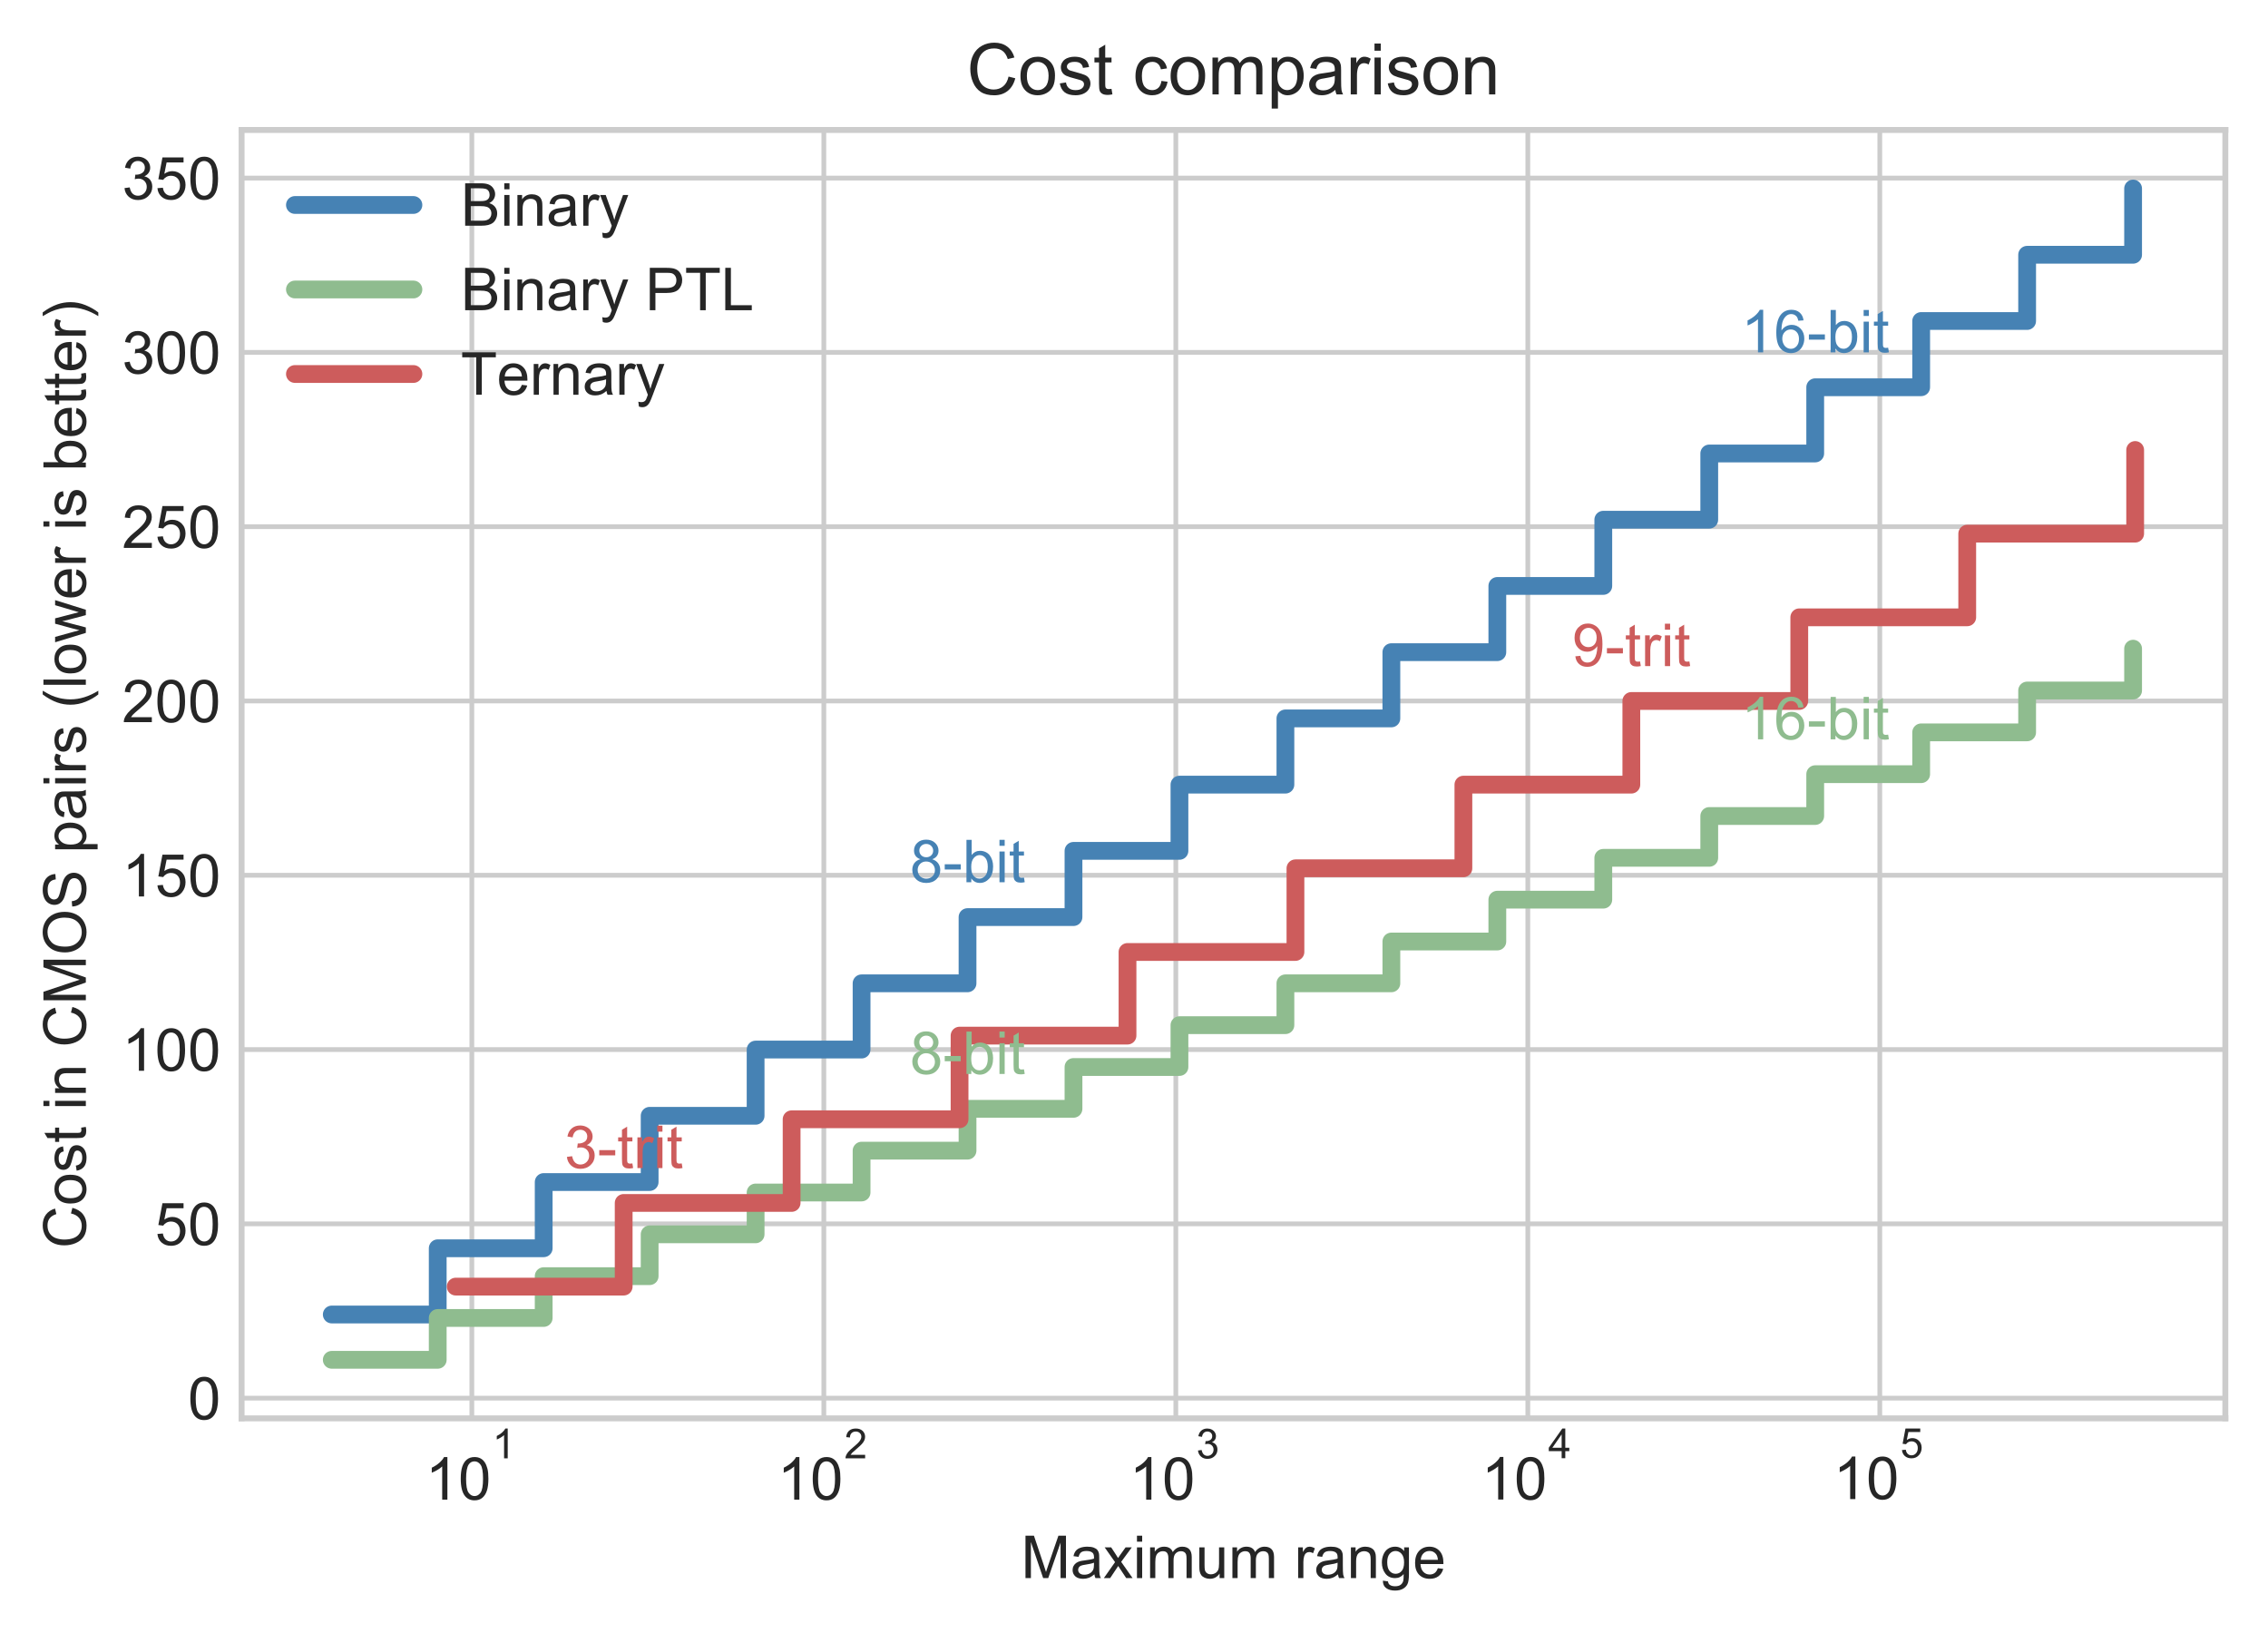 <svg width="510.365" height="367.517" viewBox="0 0 382.773 275.638" xmlns="http://www.w3.org/2000/svg" xmlns:xlink="http://www.w3.org/1999/xlink" stroke-linejoin="round" overflow="hidden"><rect x="0" y="0" width="382.773" height="275.638" fill="#333333" stroke="none"/><defs></defs><defs><clipPath id="p96edb317c4"><rect x="40.773" y="21.936" width="334.8" height="217.44"/></clipPath></defs><g id="figure_1"><g id="patch_1"><path d="M0 275.638 382.773 275.638 382.773 0 0 0Z" fill="#FFFFFF"/></g><g id="axes_1"><g id="patch_2"><path d="M40.773 239.376 375.573 239.376 375.573 21.936 40.773 21.936Z" fill="#FFFFFF"/></g><g id="matplotlib.axis_1"><g id="xtick_1"><g id="line2d_1"><path d="M79.632 239.376 79.632 21.936" stroke="#CCCCCC" stroke-width="0.8" stroke-linecap="round" fill="none" clip-path="url(#p96edb317c4)"/></g><g id="line2d_2"></g><g id="text_1"><defs><path d="M37.25 0 28.469 0 28.469 56C26.354 53.99 23.578 51.974 20.141 49.953 16.703 47.932 13.62 46.417 10.891 45.406L10.891 53.906C15.807 56.219 20.104 59.016 23.781 62.297 27.458 65.588 30.062 68.781 31.594 71.875L37.25 71.875Z" id="ArialMT-49"/><path d="M4.156 35.297C4.156 43.766 5.026 50.578 6.766 55.734 8.505 60.901 11.088 64.88 14.516 67.672 17.953 70.474 22.276 71.875 27.484 71.875 31.328 71.875 34.698 71.099 37.594 69.547 40.49 68.005 42.88 65.776 44.766 62.859 46.661 59.953 48.146 56.406 49.219 52.219 50.292 48.042 50.828 42.401 50.828 35.297 50.828 26.901 49.964 20.125 48.234 14.969 46.516 9.812 43.938 5.823 40.5 3 37.073 0.188 32.734-1.219 27.484-1.219 20.588-1.219 15.172 1.255 11.234 6.203 6.516 12.162 4.156 21.859 4.156 35.297ZM13.188 35.297C13.188 23.547 14.562 15.724 17.312 11.828 20.062 7.943 23.453 6 27.484 6 31.526 6 34.922 7.953 37.672 11.859 40.422 15.766 41.797 23.578 41.797 35.297 41.797 47.089 40.422 54.917 37.672 58.781 34.922 62.656 31.495 64.594 27.391 64.594 23.359 64.594 20.135 62.885 17.719 59.469 14.698 55.115 13.188 47.057 13.188 35.297Z" id="ArialMT-48"/></defs><g fill="#262626" transform="matrix(0.1 0 0 -0.1 71.782 253.188)"><use width="100%" height="100%" xlink:href="#ArialMT-49" transform="matrix(1 0 0 1 0 0.994)"></use><use width="100%" height="100%" xlink:href="#ArialMT-48" transform="translate(55.615 0.994)"></use><use width="100%" height="100%" xlink:href="#ArialMT-49" transform="matrix(0.7 0 0 0.7 112.973 70.688)"></use></g></g></g><g id="xtick_2"><g id="line2d_3"><path d="M139.039 239.376 139.039 21.936" stroke="#CCCCCC" stroke-width="0.8" stroke-linecap="round" fill="none" clip-path="url(#p96edb317c4)"/></g><g id="line2d_4"></g><g id="text_2"><defs><path d="M50.344 8.453 50.344 0 3.031 0C2.969 2.115 3.307 4.151 4.047 6.109 5.255 9.328 7.182 12.5 9.828 15.625 12.484 18.75 16.323 22.365 21.344 26.469 29.125 32.844 34.38 37.896 37.109 41.625 39.849 45.354 41.219 48.88 41.219 52.203 41.219 55.682 39.969 58.615 37.469 61 34.979 63.396 31.734 64.594 27.734 64.594 23.505 64.594 20.12 63.323 17.578 60.781 15.037 58.25 13.75 54.74 13.719 50.25L4.688 51.172C5.302 57.911 7.625 63.047 11.656 66.578 15.698 70.109 21.125 71.875 27.938 71.875 34.802 71.875 40.234 69.969 44.234 66.156 48.245 62.354 50.25 57.635 50.25 52 50.25 49.135 49.661 46.318 48.484 43.547 47.318 40.786 45.375 37.875 42.656 34.812 39.938 31.75 35.422 27.552 29.109 22.219 23.828 17.792 20.438 14.787 18.938 13.203 17.448 11.63 16.213 10.047 15.234 8.453Z" id="ArialMT-50"/></defs><g fill="#262626" transform="matrix(0.1 0 0 -0.1 131.189 253.188)"><use width="100%" height="100%" xlink:href="#ArialMT-49" transform="matrix(1 0 0 1 0 0.994)"></use><use width="100%" height="100%" xlink:href="#ArialMT-48" transform="translate(55.615 0.994)"></use><use width="100%" height="100%" xlink:href="#ArialMT-50" transform="matrix(0.7 0 0 0.7 112.973 70.688)"></use></g></g></g><g id="xtick_3"><g id="line2d_5"><path d="M198.445 239.376 198.445 21.936" stroke="#CCCCCC" stroke-width="0.8" stroke-linecap="round" fill="none" clip-path="url(#p96edb317c4)"/></g><g id="line2d_6"></g><g id="text_3"><defs><path d="M4.203 18.891 12.984 20.062C13.995 15.083 15.713 11.495 18.141 9.297 20.568 7.099 23.521 6 27 6 31.135 6 34.625 7.432 37.469 10.297 40.323 13.162 41.75 16.713 41.75 20.953 41.75 24.984 40.432 28.307 37.797 30.922 35.161 33.547 31.807 34.859 27.734 34.859 26.078 34.859 24.01 34.536 21.531 33.891L22.516 41.609C23.099 41.536 23.568 41.5 23.922 41.5 27.672 41.5 31.042 42.474 34.031 44.422 37.031 46.38 38.531 49.396 38.531 53.469 38.531 56.688 37.438 59.354 35.25 61.469 33.073 63.594 30.26 64.656 26.812 64.656 23.396 64.656 20.547 63.578 18.266 61.422 15.984 59.276 14.521 56.057 13.875 51.766L5.078 53.328C6.151 59.214 8.589 63.776 12.391 67.016 16.203 70.255 20.943 71.875 26.609 71.875 30.516 71.875 34.109 71.037 37.391 69.359 40.682 67.682 43.198 65.396 44.938 62.5 46.688 59.604 47.562 56.526 47.562 53.266 47.562 50.182 46.729 47.37 45.062 44.828 43.406 42.286 40.953 40.266 37.703 38.766 41.932 37.797 45.219 35.771 47.562 32.688 49.906 29.615 51.078 25.766 51.078 21.141 51.078 14.891 48.797 9.594 44.234 5.25 39.682 0.906 33.922-1.266 26.953-1.266 20.672-1.266 15.453 0.604 11.297 4.344 7.151 8.094 4.786 12.943 4.203 18.891Z" id="ArialMT-51"/></defs><g fill="#262626" transform="matrix(0.1 0 0 -0.1 190.595 253.188)"><use width="100%" height="100%" xlink:href="#ArialMT-49" transform="matrix(1 0 0 1 0 0.994)"></use><use width="100%" height="100%" xlink:href="#ArialMT-48" transform="translate(55.615 0.994)"></use><use width="100%" height="100%" xlink:href="#ArialMT-51" transform="matrix(0.7 0 0 0.7 112.973 70.688)"></use></g></g></g><g id="xtick_4"><g id="line2d_7"><path d="M257.852 239.376 257.852 21.936" stroke="#CCCCCC" stroke-width="0.8" stroke-linecap="round" fill="none" clip-path="url(#p96edb317c4)"/></g><g id="line2d_8"></g><g id="text_4"><defs><path d="M32.328 0 32.328 17.141 1.266 17.141 1.266 25.203 33.938 71.578 41.109 71.578 41.109 25.203 50.781 25.203 50.781 17.141 41.109 17.141 41.109 0ZM32.328 25.203 32.328 57.469 9.906 25.203Z" id="ArialMT-52"/></defs><g fill="#262626" transform="matrix(0.1 0 0 -0.1 250.002 253.088)"><use width="100%" height="100%" xlink:href="#ArialMT-49" transform="matrix(1 0 0 1 0 0.202)"></use><use width="100%" height="100%" xlink:href="#ArialMT-48" transform="translate(55.615 0.202)"></use><use width="100%" height="100%" xlink:href="#ArialMT-52" transform="matrix(0.7 0 0 0.7 112.973 69.895)"></use></g></g></g><g id="xtick_5"><g id="line2d_9"><path d="M317.258 239.376 317.258 21.936" stroke="#CCCCCC" stroke-width="0.8" stroke-linecap="round" fill="none" clip-path="url(#p96edb317c4)"/></g><g id="line2d_10"></g><g id="text_5"><defs><path d="M4.156 18.75 13.375 19.531C14.062 15.042 15.651 11.662 18.141 9.391 20.63 7.13 23.635 6 27.156 6 31.385 6 34.964 7.594 37.891 10.781 40.818 13.979 42.281 18.213 42.281 23.484 42.281 28.495 40.875 32.448 38.062 35.344 35.25 38.25 31.562 39.703 27 39.703 24.167 39.703 21.609 39.057 19.328 37.766 17.057 36.484 15.271 34.818 13.969 32.766L5.719 33.844 12.641 70.609 48.25 70.609 48.25 62.203 19.672 62.203 15.828 42.969C20.12 45.969 24.625 47.469 29.344 47.469 35.594 47.469 40.865 45.302 45.156 40.969 49.458 36.635 51.609 31.068 51.609 24.266 51.609 17.787 49.724 12.188 45.953 7.469 41.359 1.677 35.094-1.219 27.156-1.219 20.646-1.219 15.328 0.604 11.203 4.25 7.089 7.896 4.74 12.729 4.156 18.75Z" id="ArialMT-53"/></defs><g fill="#262626" transform="matrix(0.1 0 0 -0.1 309.408 253.088)"><use width="100%" height="100%" xlink:href="#ArialMT-49" transform="matrix(1 0 0 1 0 0.88)"></use><use width="100%" height="100%" xlink:href="#ArialMT-48" transform="translate(55.615 0.88)"></use><use width="100%" height="100%" xlink:href="#ArialMT-53" transform="matrix(0.7 0 0 0.7 112.973 70.573)"></use></g></g></g><g id="xtick_6"><g id="line2d_11"></g></g><g id="xtick_7"><g id="line2d_12"></g></g><g id="xtick_8"><g id="line2d_13"></g></g><g id="xtick_9"><g id="line2d_14"></g></g><g id="xtick_10"><g id="line2d_15"></g></g><g id="xtick_11"><g id="line2d_16"></g></g><g id="xtick_12"><g id="line2d_17"></g></g><g id="xtick_13"><g id="line2d_18"></g></g><g id="xtick_14"><g id="line2d_19"></g></g><g id="xtick_15"><g id="line2d_20"></g></g><g id="xtick_16"><g id="line2d_21"></g></g><g id="xtick_17"><g id="line2d_22"></g></g><g id="xtick_18"><g id="line2d_23"></g></g><g id="xtick_19"><g id="line2d_24"></g></g><g id="xtick_20"><g id="line2d_25"></g></g><g id="xtick_21"><g id="line2d_26"></g></g><g id="xtick_22"><g id="line2d_27"></g></g><g id="xtick_23"><g id="line2d_28"></g></g><g id="xtick_24"><g id="line2d_29"></g></g><g id="xtick_25"><g id="line2d_30"></g></g><g id="xtick_26"><g id="line2d_31"></g></g><g id="xtick_27"><g id="line2d_32"></g></g><g id="xtick_28"><g id="line2d_33"></g></g><g id="xtick_29"><g id="line2d_34"></g></g><g id="xtick_30"><g id="line2d_35"></g></g><g id="xtick_31"><g id="line2d_36"></g></g><g id="xtick_32"><g id="line2d_37"></g></g><g id="xtick_33"><g id="line2d_38"></g></g><g id="xtick_34"><g id="line2d_39"></g></g><g id="xtick_35"><g id="line2d_40"></g></g><g id="xtick_36"><g id="line2d_41"></g></g><g id="xtick_37"><g id="line2d_42"></g></g><g id="xtick_38"><g id="line2d_43"></g></g><g id="xtick_39"><g id="line2d_44"></g></g><g id="xtick_40"><g id="line2d_45"></g></g><g id="xtick_41"><g id="line2d_46"></g></g><g id="xtick_42"><g id="line2d_47"></g></g><g id="xtick_43"><g id="line2d_48"></g></g><g id="xtick_44"><g id="line2d_49"></g></g><g id="xtick_45"><g id="line2d_50"></g></g><g id="xtick_46"><g id="line2d_51"></g></g><g id="xtick_47"><g id="line2d_52"></g></g><g id="xtick_48"><g id="line2d_53"></g></g><g id="xtick_49"><g id="line2d_54"></g></g><g id="xtick_50"><g id="line2d_55"></g></g><g id="xtick_51"><g id="line2d_56"></g></g><g id="xtick_52"><g id="line2d_57"></g></g><g id="text_6"><defs><path d="M7.422 0 7.422 71.578 21.688 71.578 38.625 20.906C40.188 16.177 41.328 12.641 42.047 10.297 42.859 12.901 44.125 16.729 45.844 21.781L62.984 71.578 75.734 71.578 75.734 0 66.609 0 66.609 59.906 45.797 0 37.25 0 16.547 60.938 16.547 0Z" id="ArialMT-77"/><path d="M40.438 6.391C37.177 3.63 34.042 1.677 31.031 0.531 28.021-0.604 24.792-1.172 21.344-1.172 15.646-1.172 11.266 0.219 8.203 3 5.141 5.781 3.609 9.339 3.609 13.672 3.609 16.213 4.188 18.531 5.344 20.625 6.5 22.729 8.016 24.417 9.891 25.688 11.766 26.958 13.875 27.917 16.219 28.562 17.938 29.021 20.542 29.463 24.031 29.891 31.125 30.734 36.349 31.74 39.703 32.906 39.734 34.115 39.75 34.88 39.75 35.203 39.75 38.786 38.917 41.312 37.25 42.781 35.01 44.76 31.677 45.75 27.25 45.75 23.115 45.75 20.062 45.026 18.094 43.578 16.125 42.13 14.667 39.568 13.719 35.891L5.125 37.062C5.906 40.74 7.193 43.708 8.984 45.969 10.776 48.229 13.365 49.969 16.75 51.188 20.135 52.417 24.057 53.031 28.516 53.031 32.943 53.031 36.536 52.51 39.297 51.469 42.068 50.427 44.104 49.115 45.406 47.531 46.708 45.958 47.62 43.964 48.141 41.547 48.432 40.057 48.578 37.359 48.578 33.453L48.578 21.734C48.578 13.557 48.766 8.385 49.141 6.219 49.516 4.062 50.26 1.99 51.375 0L42.188 0C41.281 1.823 40.698 3.953 40.438 6.391ZM39.703 26.031C36.505 24.729 31.719 23.62 25.344 22.703 21.729 22.182 19.172 21.594 17.672 20.938 16.182 20.292 15.026 19.344 14.203 18.094 13.391 16.844 12.984 15.453 12.984 13.922 12.984 11.578 13.87 9.625 15.641 8.062 17.422 6.5 20.021 5.719 23.438 5.719 26.823 5.719 29.833 6.458 32.469 7.938 35.104 9.417 37.042 11.443 38.281 14.016 39.229 16.005 39.703 18.932 39.703 22.797Z" id="ArialMT-97"/><path d="M0.734 0 19.672 26.953 2.156 51.859 13.141 51.859 21.094 39.703C22.594 37.391 23.797 35.453 24.703 33.891 26.141 36.036 27.458 37.938 28.656 39.594L37.406 51.859 47.906 51.859 29.984 27.438 49.266 0 38.484 0 27.828 16.109 25 20.453 11.375 0Z" id="ArialMT-120"/><path d="M6.641 61.469 6.641 71.578 15.438 71.578 15.438 61.469ZM6.641 0 6.641 51.859 15.438 51.859 15.438 0Z" id="ArialMT-105"/><path d="M6.594 0 6.594 51.859 14.453 51.859 14.453 44.578C16.078 47.12 18.24 49.161 20.938 50.703 23.646 52.255 26.724 53.031 30.172 53.031 34.016 53.031 37.167 52.234 39.625 50.641 42.083 49.047 43.818 46.818 44.828 43.953 48.932 50.005 54.271 53.031 60.844 53.031 65.99 53.031 69.943 51.604 72.703 48.75 75.474 45.906 76.859 41.521 76.859 35.594L76.859 0 68.109 0 68.109 32.672C68.109 36.182 67.823 38.708 67.25 40.25 66.688 41.802 65.656 43.047 64.156 43.984 62.667 44.932 60.911 45.406 58.891 45.406 55.245 45.406 52.214 44.193 49.797 41.766 47.391 39.349 46.188 35.469 46.188 30.125L46.188 0 37.406 0 37.406 33.688C37.406 37.594 36.688 40.521 35.25 42.469 33.823 44.427 31.479 45.406 28.219 45.406 25.75 45.406 23.463 44.755 21.359 43.453 19.266 42.151 17.745 40.245 16.797 37.734 15.849 35.234 15.375 31.625 15.375 26.906L15.375 0Z" id="ArialMT-109"/><path d="M40.578 0 40.578 7.625C36.536 1.76 31.052-1.172 24.125-1.172 21.062-1.172 18.203-0.589 15.547 0.578 12.901 1.755 10.932 3.229 9.641 5 8.359 6.781 7.458 8.958 6.938 11.531 6.573 13.25 6.391 15.984 6.391 19.734L6.391 51.859 15.188 51.859 15.188 23.094C15.188 18.51 15.365 15.417 15.719 13.812 16.271 11.51 17.443 9.698 19.234 8.375 21.026 7.052 23.24 6.391 25.875 6.391 28.51 6.391 30.984 7.068 33.297 8.422 35.609 9.776 37.245 11.615 38.203 13.938 39.172 16.271 39.656 19.651 39.656 24.078L39.656 51.859 48.438 51.859 48.438 0Z" id="ArialMT-117"/><path d="" id="ArialMT-32"/><path d="M6.5 0 6.5 51.859 14.406 51.859 14.406 44C16.427 47.677 18.292 50.099 20 51.266 21.708 52.443 23.588 53.031 25.641 53.031 28.599 53.031 31.609 52.089 34.672 50.203L31.641 42.047C29.495 43.318 27.349 43.953 25.203 43.953 23.276 43.953 21.547 43.375 20.016 42.219 18.484 41.062 17.396 39.458 16.75 37.406 15.771 34.281 15.281 30.865 15.281 27.156L15.281 0Z" id="ArialMT-114"/><path d="M6.594 0 6.594 51.859 14.5 51.859 14.5 44.484C18.312 50.182 23.812 53.031 31 53.031 34.125 53.031 37 52.469 39.625 51.344 42.25 50.219 44.214 48.745 45.516 46.922 46.818 45.099 47.729 42.938 48.25 40.438 48.573 38.802 48.734 35.953 48.734 31.891L48.734 0 39.938 0 39.938 31.547C39.938 35.13 39.594 37.807 38.906 39.578 38.229 41.349 37.021 42.76 35.281 43.812 33.542 44.875 31.5 45.406 29.156 45.406 25.406 45.406 22.172 44.219 19.453 41.844 16.734 39.469 15.375 34.964 15.375 28.328L15.375 0Z" id="ArialMT-110"/><path d="M4.984-4.297 13.531-5.562C13.885-8.198 14.875-10.12 16.5-11.328 18.688-12.953 21.667-13.766 25.438-13.766 29.51-13.766 32.651-12.953 34.859-11.328 37.078-9.703 38.578-7.427 39.359-4.5 39.818-2.708 40.026 1.052 39.984 6.781 36.151 2.26 31.37 0 25.641 0 18.505 0 12.984 2.573 9.078 7.719 5.172 12.865 3.219 19.031 3.219 26.219 3.219 31.167 4.115 35.729 5.906 39.906 7.698 44.094 10.292 47.328 13.688 49.609 17.094 51.891 21.094 53.031 25.688 53.031 31.802 53.031 36.849 50.557 40.828 45.609L40.828 51.859 48.922 51.859 48.922 7.031C48.922-1.042 48.099-6.76 46.453-10.125 44.818-13.5 42.214-16.162 38.641-18.109 35.078-20.068 30.693-21.047 25.484-21.047 19.307-21.047 14.312-19.656 10.5-16.875 6.688-14.094 4.849-9.901 4.984-4.297ZM12.25 26.859C12.25 20.057 13.599 15.094 16.297 11.969 19.005 8.844 22.396 7.281 26.469 7.281 30.5 7.281 33.88 8.833 36.609 11.938 39.349 15.052 40.719 19.927 40.719 26.562 40.719 32.906 39.312 37.688 36.5 40.906 33.688 44.135 30.292 45.75 26.312 45.75 22.406 45.75 19.083 44.161 16.344 40.984 13.615 37.818 12.25 33.109 12.25 26.859Z" id="ArialMT-103"/><path d="M42.094 16.703 51.172 15.578C49.745 10.276 47.094 6.156 43.219 3.219 39.344 0.292 34.396-1.172 28.375-1.172 20.792-1.172 14.776 1.161 10.328 5.828 5.88 10.505 3.656 17.057 3.656 25.484 3.656 34.214 5.901 40.984 10.391 45.797 14.891 50.62 20.719 53.031 27.875 53.031 34.812 53.031 40.479 50.672 44.875 45.953 49.271 41.234 51.469 34.594 51.469 26.031 51.469 25.51 51.453 24.729 51.422 23.688L12.75 23.688C13.073 17.99 14.682 13.625 17.578 10.594 20.474 7.573 24.088 6.062 28.422 6.062 31.641 6.062 34.391 6.906 36.672 8.594 38.953 10.292 40.76 12.995 42.094 16.703ZM13.234 30.906 42.188 30.906C41.802 35.271 40.698 38.542 38.875 40.719 36.073 44.104 32.443 45.797 27.984 45.797 23.943 45.797 20.547 44.448 17.797 41.75 15.047 39.052 13.526 35.438 13.234 30.906Z" id="ArialMT-101"/></defs><g fill="#262626" transform="matrix(0.1 0 0 -0.1 172.331 266.333)"><use width="100%" height="100%" xlink:href="#ArialMT-77"></use><use x="83.301" width="100%" height="100%" xlink:href="#ArialMT-97"></use><use x="138.916" width="100%" height="100%" xlink:href="#ArialMT-120"></use><use x="188.916" width="100%" height="100%" xlink:href="#ArialMT-105"></use><use x="211.133" width="100%" height="100%" xlink:href="#ArialMT-109"></use><use x="294.434" width="100%" height="100%" xlink:href="#ArialMT-117"></use><use x="350.049" width="100%" height="100%" xlink:href="#ArialMT-109"></use><use x="433.35" width="100%" height="100%" xlink:href="#ArialMT-32"></use><use x="461.133" width="100%" height="100%" xlink:href="#ArialMT-114"></use><use x="494.434" width="100%" height="100%" xlink:href="#ArialMT-97"></use><use x="550.049" width="100%" height="100%" xlink:href="#ArialMT-110"></use><use x="605.664" width="100%" height="100%" xlink:href="#ArialMT-103"></use><use x="661.279" width="100%" height="100%" xlink:href="#ArialMT-101"></use></g></g></g><g id="matplotlib.axis_2"><g id="ytick_1"><g id="line2d_58"><path d="M40.773 235.963 375.573 235.963" stroke="#CCCCCC" stroke-width="0.8" stroke-linecap="round" fill="none" clip-path="url(#p96edb317c4)"/></g><g id="line2d_59"></g><g id="text_7"><g fill="#262626" transform="matrix(0.1 0 0 -0.1 31.712 239.542)"><use width="100%" height="100%" xlink:href="#ArialMT-48"></use></g></g></g><g id="ytick_2"><g id="line2d_60"><path d="M40.773 206.548 375.573 206.548" stroke="#CCCCCC" stroke-width="0.8" stroke-linecap="round" fill="none" clip-path="url(#p96edb317c4)"/></g><g id="line2d_61"></g><g id="text_8"><g fill="#262626" transform="matrix(0.1 0 0 -0.1 26.152 210.127)"><use width="100%" height="100%" xlink:href="#ArialMT-53"></use><use x="55.615" width="100%" height="100%" xlink:href="#ArialMT-48"></use></g></g></g><g id="ytick_3"><g id="line2d_62"><path d="M40.773 177.132 375.573 177.132" stroke="#CCCCCC" stroke-width="0.8" stroke-linecap="round" fill="none" clip-path="url(#p96edb317c4)"/></g><g id="line2d_63"></g><g id="text_9"><g fill="#262626" transform="matrix(0.1 0 0 -0.1 20.591 180.711)"><use width="100%" height="100%" xlink:href="#ArialMT-49"></use><use x="55.615" width="100%" height="100%" xlink:href="#ArialMT-48"></use><use x="111.23" width="100%" height="100%" xlink:href="#ArialMT-48"></use></g></g></g><g id="ytick_4"><g id="line2d_64"><path d="M40.773 147.717 375.573 147.717" stroke="#CCCCCC" stroke-width="0.8" stroke-linecap="round" fill="none" clip-path="url(#p96edb317c4)"/></g><g id="line2d_65"></g><g id="text_10"><g fill="#262626" transform="matrix(0.1 0 0 -0.1 20.591 151.296)"><use width="100%" height="100%" xlink:href="#ArialMT-49"></use><use x="55.615" width="100%" height="100%" xlink:href="#ArialMT-53"></use><use x="111.23" width="100%" height="100%" xlink:href="#ArialMT-48"></use></g></g></g><g id="ytick_5"><g id="line2d_66"><path d="M40.773 118.301 375.573 118.301" stroke="#CCCCCC" stroke-width="0.8" stroke-linecap="round" fill="none" clip-path="url(#p96edb317c4)"/></g><g id="line2d_67"></g><g id="text_11"><g fill="#262626" transform="matrix(0.1 0 0 -0.1 20.591 121.88)"><use width="100%" height="100%" xlink:href="#ArialMT-50"></use><use x="55.615" width="100%" height="100%" xlink:href="#ArialMT-48"></use><use x="111.23" width="100%" height="100%" xlink:href="#ArialMT-48"></use></g></g></g><g id="ytick_6"><g id="line2d_68"><path d="M40.773 88.885 375.573 88.885" stroke="#CCCCCC" stroke-width="0.8" stroke-linecap="round" fill="none" clip-path="url(#p96edb317c4)"/></g><g id="line2d_69"></g><g id="text_12"><g fill="#262626" transform="matrix(0.1 0 0 -0.1 20.591 92.464)"><use width="100%" height="100%" xlink:href="#ArialMT-50"></use><use x="55.615" width="100%" height="100%" xlink:href="#ArialMT-53"></use><use x="111.23" width="100%" height="100%" xlink:href="#ArialMT-48"></use></g></g></g><g id="ytick_7"><g id="line2d_70"><path d="M40.773 59.47 375.573 59.47" stroke="#CCCCCC" stroke-width="0.8" stroke-linecap="round" fill="none" clip-path="url(#p96edb317c4)"/></g><g id="line2d_71"></g><g id="text_13"><g fill="#262626" transform="matrix(0.1 0 0 -0.1 20.591 63.049)"><use width="100%" height="100%" xlink:href="#ArialMT-51"></use><use x="55.615" width="100%" height="100%" xlink:href="#ArialMT-48"></use><use x="111.23" width="100%" height="100%" xlink:href="#ArialMT-48"></use></g></g></g><g id="ytick_8"><g id="line2d_72"><path d="M40.773 30.054 375.573 30.054" stroke="#CCCCCC" stroke-width="0.8" stroke-linecap="round" fill="none" clip-path="url(#p96edb317c4)"/></g><g id="line2d_73"></g><g id="text_14"><g fill="#262626" transform="matrix(0.1 0 0 -0.1 20.591 33.633)"><use width="100%" height="100%" xlink:href="#ArialMT-51"></use><use x="55.615" width="100%" height="100%" xlink:href="#ArialMT-53"></use><use x="111.23" width="100%" height="100%" xlink:href="#ArialMT-48"></use></g></g></g><g id="text_15"><defs><path d="M58.797 25.094 68.266 22.703C66.276 14.922 62.703 8.99 57.547 4.906 52.391 0.823 46.083-1.219 38.625-1.219 30.906-1.219 24.63 0.349 19.797 3.484 14.963 6.63 11.287 11.182 8.766 17.141 6.245 23.099 4.984 29.495 4.984 36.328 4.984 43.786 6.406 50.286 9.25 55.828 12.104 61.38 16.156 65.594 21.406 68.469 26.667 71.354 32.453 72.797 38.766 72.797 45.932 72.797 51.953 70.974 56.828 67.328 61.714 63.682 65.12 58.557 67.047 51.953L57.719 49.75C56.052 54.958 53.641 58.75 50.484 61.125 47.328 63.51 43.359 64.703 38.578 64.703 33.078 64.703 28.479 63.38 24.781 60.734 21.083 58.099 18.484 54.557 16.984 50.109 15.495 45.672 14.75 41.094 14.75 36.375 14.75 30.292 15.635 24.979 17.406 20.438 19.177 15.896 21.932 12.5 25.672 10.25 29.422 8.01 33.479 6.891 37.844 6.891 43.146 6.891 47.635 8.417 51.312 11.469 55 14.531 57.495 19.073 58.797 25.094Z" id="ArialMT-67"/><path d="M3.328 25.922C3.328 35.526 5.995 42.641 11.328 47.266 15.787 51.109 21.224 53.031 27.641 53.031 34.766 53.031 40.589 50.693 45.109 46.016 49.641 41.349 51.906 34.896 51.906 26.656 51.906 19.99 50.906 14.74 48.906 10.906 46.906 7.083 43.99 4.115 40.156 2 36.333-0.115 32.161-1.172 27.641-1.172 20.38-1.172 14.51 1.156 10.031 5.812 5.562 10.469 3.328 17.172 3.328 25.922ZM12.359 25.922C12.359 19.287 13.807 14.318 16.703 11.016 19.599 7.714 23.245 6.062 27.641 6.062 32.005 6.062 35.635 7.719 38.531 11.031 41.427 14.354 42.875 19.417 42.875 26.219 42.875 32.635 41.417 37.495 38.5 40.797 35.583 44.099 31.963 45.75 27.641 45.75 23.245 45.75 19.599 44.104 16.703 40.812 13.807 37.531 12.359 32.568 12.359 25.922Z" id="ArialMT-111"/><path d="M3.078 15.484 11.766 16.844C12.255 13.365 13.615 10.698 15.844 8.844 18.073 6.99 21.193 6.062 25.203 6.062 29.234 6.062 32.224 6.88 34.172 8.516 36.13 10.162 37.109 12.094 37.109 14.312 37.109 16.292 36.245 17.854 34.516 19 33.318 19.781 30.323 20.771 25.531 21.969 19.094 23.604 14.63 25.016 12.141 26.203 9.651 27.391 7.76 29.031 6.469 31.125 5.188 33.229 4.547 35.552 4.547 38.094 4.547 40.396 5.073 42.531 6.125 44.5 7.188 46.479 8.63 48.12 10.453 49.422 11.818 50.422 13.677 51.271 16.031 51.969 18.396 52.677 20.932 53.031 23.641 53.031 27.703 53.031 31.271 52.443 34.344 51.266 37.427 50.099 39.698 48.51 41.156 46.5 42.625 44.5 43.635 41.828 44.188 38.484L35.594 37.312C35.208 39.979 34.078 42.057 32.203 43.547 30.328 45.047 27.682 45.797 24.266 45.797 20.234 45.797 17.354 45.13 15.625 43.797 13.896 42.464 13.031 40.901 13.031 39.109 13.031 37.974 13.391 36.948 14.109 36.031 14.828 35.094 15.953 34.312 17.484 33.688 18.359 33.365 20.948 32.62 25.25 31.453 31.469 29.787 35.802 28.422 38.25 27.359 40.708 26.307 42.635 24.771 44.031 22.75 45.438 20.74 46.141 18.234 46.141 15.234 46.141 12.307 45.286 9.547 43.578 6.953 41.87 4.37 39.401 2.37 36.172 0.953 32.953-0.464 29.312-1.172 25.25-1.172 18.51-1.172 13.375 0.229 9.844 3.031 6.312 5.833 4.057 9.984 3.078 15.484Z" id="ArialMT-115"/><path d="M25.781 7.859 27.047 0.094C24.578-0.427 22.365-0.688 20.406-0.688 17.219-0.688 14.745-0.182 12.984 0.828 11.234 1.839 10 3.167 9.281 4.812 8.562 6.458 8.203 9.917 8.203 15.188L8.203 45.016 1.766 45.016 1.766 51.859 8.203 51.859 8.203 64.703 16.938 69.969 16.938 51.859 25.781 51.859 25.781 45.016 16.938 45.016 16.938 14.703C16.938 12.193 17.094 10.578 17.406 9.859 17.719 9.151 18.224 8.583 18.922 8.156 19.62 7.729 20.62 7.516 21.922 7.516 22.901 7.516 24.188 7.63 25.781 7.859Z" id="ArialMT-116"/><path d="M4.828 34.859C4.828 46.745 8.016 56.047 14.391 62.766 20.776 69.495 29.016 72.859 39.109 72.859 45.724 72.859 51.682 71.276 56.984 68.109 62.286 64.953 66.328 60.552 69.109 54.906 71.901 49.26 73.297 42.854 73.297 35.688 73.297 28.438 71.828 21.948 68.891 16.219 65.963 10.49 61.812 6.151 56.438 3.203 51.073 0.255 45.281-1.219 39.062-1.219 32.323-1.219 26.297 0.406 20.984 3.656 15.682 6.917 11.662 11.359 8.922 16.984 6.193 22.62 4.828 28.578 4.828 34.859ZM14.594 34.719C14.594 26.094 16.912 19.297 21.547 14.328 26.193 9.37 32.016 6.891 39.016 6.891 46.141 6.891 52.005 9.396 56.609 14.406 61.224 19.417 63.531 26.531 63.531 35.75 63.531 41.573 62.547 46.656 60.578 51 58.609 55.344 55.724 58.714 51.922 61.109 48.13 63.505 43.875 64.703 39.156 64.703 32.458 64.703 26.688 62.396 21.844 57.781 17.01 53.177 14.594 45.49 14.594 34.719Z" id="ArialMT-79"/><path d="M4.5 23 13.422 23.781C13.849 20.198 14.833 17.26 16.375 14.969 17.927 12.677 20.328 10.823 23.578 9.406 26.838 7.99 30.505 7.281 34.578 7.281 38.182 7.281 41.37 7.818 44.141 8.891 46.911 9.964 48.969 11.432 50.312 13.297 51.667 15.172 52.344 17.219 52.344 19.438 52.344 21.677 51.693 23.635 50.391 25.312 49.089 26.99 46.943 28.401 43.953 29.547 42.026 30.297 37.776 31.458 31.203 33.031 24.63 34.615 20.026 36.104 17.391 37.5 13.963 39.292 11.412 41.51 9.734 44.156 8.068 46.812 7.234 49.786 7.234 53.078 7.234 56.693 8.255 60.068 10.297 63.203 12.349 66.349 15.344 68.734 19.281 70.359 23.229 71.984 27.609 72.797 32.422 72.797 37.724 72.797 42.401 71.943 46.453 70.234 50.516 68.526 53.635 66.01 55.812 62.688 57.99 59.375 59.161 55.62 59.328 51.422L50.25 50.734C49.76 55.255 48.104 58.672 45.281 60.984 42.469 63.297 38.312 64.453 32.812 64.453 27.083 64.453 22.906 63.401 20.281 61.297 17.667 59.203 16.359 56.677 16.359 53.719 16.359 51.146 17.287 49.026 19.141 47.359 20.963 45.703 25.724 44.005 33.422 42.266 41.12 40.526 46.401 39.005 49.266 37.703 53.432 35.776 56.505 33.339 58.484 30.391 60.474 27.453 61.469 24.062 61.469 20.219 61.469 16.406 60.38 12.812 58.203 9.438 56.026 6.073 52.891 3.453 48.797 1.578 44.714-0.286 40.12-1.219 35.016-1.219 28.537-1.219 23.104-0.276 18.719 1.609 14.344 3.495 10.912 6.333 8.422 10.125 5.932 13.927 4.625 18.219 4.5 23Z" id="ArialMT-83"/><path d="M6.594-19.875 6.594 51.859 14.594 51.859 14.594 45.125C16.49 47.76 18.625 49.734 21 51.047 23.375 52.37 26.255 53.031 29.641 53.031 34.068 53.031 37.974 51.891 41.359 49.609 44.745 47.328 47.297 44.109 49.016 39.953 50.745 35.807 51.609 31.26 51.609 26.312 51.609 21.01 50.656 16.234 48.75 11.984 46.854 7.734 44.089 4.479 40.453 2.219 36.828-0.042 33.01-1.172 29-1.172 26.073-1.172 23.443-0.552 21.109 0.688 18.787 1.927 16.875 3.49 15.375 5.375L15.375-19.875ZM14.547 25.641C14.547 18.963 15.896 14.031 18.594 10.844 21.302 7.656 24.578 6.062 28.422 6.062 32.328 6.062 35.672 7.714 38.453 11.016 41.234 14.318 42.625 19.438 42.625 26.375 42.625 32.979 41.266 37.922 38.547 41.203 35.828 44.495 32.583 46.141 28.812 46.141 25.062 46.141 21.745 44.391 18.859 40.891 15.984 37.391 14.547 32.307 14.547 25.641Z" id="ArialMT-112"/><path d="M23.391-21.047C18.537-14.922 14.432-7.76 11.078 0.438 7.734 8.646 6.062 17.141 6.062 25.922 6.062 33.672 7.312 41.094 9.812 48.188 12.74 56.427 17.266 64.63 23.391 72.797L29.688 72.797C25.75 66.026 23.146 61.193 21.875 58.297 19.885 53.807 18.323 49.12 17.188 44.234 15.792 38.151 15.094 32.031 15.094 25.875 15.094 10.219 19.958-5.422 29.688-21.047Z" id="ArialMT-40"/><path d="M6.391 0 6.391 71.578 15.188 71.578 15.188 0Z" id="ArialMT-108"/><path d="M16.156 0 0.297 51.859 9.375 51.859 17.625 21.922 20.703 10.797C20.838 11.349 21.734 14.912 23.391 21.484L31.641 51.859 40.672 51.859 48.438 21.781 51.031 11.859 54 21.875 62.891 51.859 71.438 51.859 55.219 0 46.094 0 37.844 31.062 35.844 39.891 25.344 0Z" id="ArialMT-119"/><path d="M14.703 0 6.547 0 6.547 71.578 15.328 71.578 15.328 46.047C19.047 50.703 23.787 53.031 29.547 53.031 32.734 53.031 35.75 52.385 38.594 51.094 41.448 49.812 43.792 48.005 45.625 45.672 47.469 43.349 48.911 40.542 49.953 37.25 50.995 33.969 51.516 30.453 51.516 26.703 51.516 17.818 49.318 10.948 44.922 6.094 40.526 1.25 35.255-1.172 29.109-1.172 22.984-1.172 18.182 1.385 14.703 6.5ZM14.594 26.312C14.594 20.104 15.443 15.615 17.141 12.844 19.912 8.323 23.656 6.062 28.375 6.062 32.208 6.062 35.526 7.729 38.328 11.062 41.13 14.396 42.531 19.37 42.531 25.984 42.531 32.755 41.188 37.75 38.5 40.969 35.812 44.188 32.568 45.797 28.766 45.797 24.922 45.797 21.599 44.13 18.797 40.797 15.995 37.464 14.594 32.635 14.594 26.312Z" id="ArialMT-98"/><path d="M12.359-21.047 6.062-21.047C15.792-5.422 20.656 10.219 20.656 25.875 20.656 32 19.958 38.073 18.562 44.094 17.448 48.979 15.901 53.667 13.922 58.156 12.651 61.083 10.031 65.963 6.062 72.797L12.359 72.797C18.474 64.63 22.995 56.427 25.922 48.188 28.432 41.094 29.688 33.672 29.688 25.922 29.688 17.141 28 8.646 24.625 0.438 21.26-7.76 17.172-14.922 12.359-21.047Z" id="ArialMT-41"/></defs><g fill="#262626" transform="matrix(6.12323e-18 -0.1 -0.1 -6.12323e-18 14.486 210.671)"><use width="100%" height="100%" xlink:href="#ArialMT-67"></use><use x="72.217" width="100%" height="100%" xlink:href="#ArialMT-111"></use><use x="127.832" width="100%" height="100%" xlink:href="#ArialMT-115"></use><use x="177.832" width="100%" height="100%" xlink:href="#ArialMT-116"></use><use x="205.615" width="100%" height="100%" xlink:href="#ArialMT-32"></use><use x="233.398" width="100%" height="100%" xlink:href="#ArialMT-105"></use><use x="255.615" width="100%" height="100%" xlink:href="#ArialMT-110"></use><use x="311.23" width="100%" height="100%" xlink:href="#ArialMT-32"></use><use x="339.014" width="100%" height="100%" xlink:href="#ArialMT-67"></use><use x="411.23" width="100%" height="100%" xlink:href="#ArialMT-77"></use><use x="494.531" width="100%" height="100%" xlink:href="#ArialMT-79"></use><use x="572.314" width="100%" height="100%" xlink:href="#ArialMT-83"></use><use x="639.014" width="100%" height="100%" xlink:href="#ArialMT-32"></use><use x="666.797" width="100%" height="100%" xlink:href="#ArialMT-112"></use><use x="722.412" width="100%" height="100%" xlink:href="#ArialMT-97"></use><use x="778.027" width="100%" height="100%" xlink:href="#ArialMT-105"></use><use x="800.244" width="100%" height="100%" xlink:href="#ArialMT-114"></use><use x="833.545" width="100%" height="100%" xlink:href="#ArialMT-115"></use><use x="883.545" width="100%" height="100%" xlink:href="#ArialMT-32"></use><use x="911.328" width="100%" height="100%" xlink:href="#ArialMT-40"></use><use x="944.629" width="100%" height="100%" xlink:href="#ArialMT-108"></use><use x="966.846" width="100%" height="100%" xlink:href="#ArialMT-111"></use><use x="1022.46" width="100%" height="100%" xlink:href="#ArialMT-119"></use><use x="1094.68" width="100%" height="100%" xlink:href="#ArialMT-101"></use><use x="1150.29" width="100%" height="100%" xlink:href="#ArialMT-114"></use><use x="1183.59" width="100%" height="100%" xlink:href="#ArialMT-32"></use><use x="1211.38" width="100%" height="100%" xlink:href="#ArialMT-105"></use><use x="1233.59" width="100%" height="100%" xlink:href="#ArialMT-115"></use><use x="1283.59" width="100%" height="100%" xlink:href="#ArialMT-32"></use><use x="1311.38" width="100%" height="100%" xlink:href="#ArialMT-98"></use><use x="1366.99" width="100%" height="100%" xlink:href="#ArialMT-101"></use><use x="1422.61" width="100%" height="100%" xlink:href="#ArialMT-116"></use><use x="1450.39" width="100%" height="100%" xlink:href="#ArialMT-116"></use><use x="1478.17" width="100%" height="100%" xlink:href="#ArialMT-101"></use><use x="1533.79" width="100%" height="100%" xlink:href="#ArialMT-114"></use><use x="1567.09" width="100%" height="100%" xlink:href="#ArialMT-41"></use></g></g></g><g id="line2d_74"><path d="M55.992 221.844 73.875 221.844 73.875 210.666 91.758 210.666 91.758 199.488 109.641 199.488 109.641 188.31 127.524 188.31 127.524 177.132 145.408 177.132 145.408 165.954 163.291 165.954 163.291 154.776 181.174 154.776 181.174 143.598 199.057 143.598 199.057 132.421 216.94 132.421 216.94 121.243 234.823 121.243 234.823 110.065 252.707 110.065 252.707 98.887 270.59 98.887 270.59 87.709 288.473 87.709 288.473 76.531 306.356 76.531 306.356 65.353 324.239 65.353 324.239 54.175 342.122 54.175 342.122 42.997 360.006 42.997 360.006 31.819" stroke="#4682B4" stroke-width="3" stroke-linecap="round" fill="none" clip-path="url(#p96edb317c4)"/></g><g id="line2d_75"><path d="M55.992 229.492 73.875 229.492 73.875 222.432 91.758 222.432 91.758 215.373 109.641 215.373 109.641 208.313 127.524 208.313 127.524 201.253 145.408 201.253 145.408 194.193 163.291 194.193 163.291 187.134 181.174 187.134 181.174 180.074 199.057 180.074 199.057 173.014 216.94 173.014 216.94 165.954 234.823 165.954 234.823 158.895 252.707 158.895 252.707 151.835 270.59 151.835 270.59 144.775 288.473 144.775 288.473 137.715 306.356 137.715 306.356 130.656 324.239 130.656 324.239 123.596 342.122 123.596 342.122 116.536 360.006 116.536 360.006 109.476" stroke="#8FBC8F" stroke-width="3" stroke-linecap="round" fill="none" clip-path="url(#p96edb317c4)"/></g><g id="line2d_76"><path d="M76.914 217.137 105.258 217.137 105.258 203.018 133.602 203.018 133.602 188.898 161.946 188.898 161.946 174.779 190.29 174.779 190.29 160.66 218.634 160.66 218.634 146.54 246.979 146.54 246.979 132.421 275.323 132.421 275.323 118.301 303.667 118.301 303.667 104.182 332.011 104.182 332.011 90.062 360.355 90.062 360.355 75.943" stroke="#CD5C5C" stroke-width="3" stroke-linecap="round" fill="none" clip-path="url(#p96edb317c4)"/></g><g id="patch_3"><path d="M40.773 239.376 40.773 21.936" stroke="#CCCCCC" stroke-linecap="square" stroke-linejoin="miter" fill="none"/></g><g id="patch_4"><path d="M375.573 239.376 375.573 21.936" stroke="#CCCCCC" stroke-linecap="square" stroke-linejoin="miter" fill="none"/></g><g id="patch_5"><path d="M40.773 239.376 375.573 239.376" stroke="#CCCCCC" stroke-linecap="square" stroke-linejoin="miter" fill="none"/></g><g id="patch_6"><path d="M40.773 21.936 375.573 21.936" stroke="#CCCCCC" stroke-linecap="square" stroke-linejoin="miter" fill="none"/></g><g id="text_16"><defs><path d="M17.672 38.812C14.026 40.156 11.323 42.062 9.562 44.531 7.812 47.01 6.938 49.974 6.938 53.422 6.938 58.63 8.807 63.005 12.547 66.547 16.297 70.099 21.276 71.875 27.484 71.875 33.734 71.875 38.766 70.057 42.578 66.422 46.391 62.797 48.297 58.38 48.297 53.172 48.297 49.849 47.422 46.958 45.672 44.5 43.932 42.052 41.292 40.156 37.75 38.812 42.146 37.385 45.49 35.073 47.781 31.875 50.073 28.688 51.219 24.88 51.219 20.453 51.219 14.338 49.052 9.198 44.719 5.031 40.396 0.865 34.703-1.219 27.641-1.219 20.578-1.219 14.88 0.87 10.547 5.047 6.214 9.234 4.047 14.453 4.047 20.703 4.047 25.359 5.229 29.255 7.594 32.391 9.958 35.536 13.318 37.677 17.672 38.812ZM15.922 53.719C15.922 50.333 17.01 47.562 19.188 45.406 21.375 43.26 24.208 42.188 27.688 42.188 31.073 42.188 33.849 43.25 36.016 45.375 38.182 47.51 39.266 50.125 39.266 53.219 39.266 56.448 38.146 59.161 35.906 61.359 33.677 63.557 30.906 64.656 27.594 64.656 24.24 64.656 21.453 63.578 19.234 61.422 17.026 59.276 15.922 56.708 15.922 53.719ZM13.094 20.656C13.094 18.146 13.688 15.719 14.875 13.375 16.062 11.031 17.828 9.214 20.172 7.922 22.516 6.641 25.037 6 27.734 6 31.932 6 35.396 7.349 38.125 10.047 40.865 12.755 42.234 16.193 42.234 20.359 42.234 24.588 40.828 28.088 38.016 30.859 35.203 33.63 31.677 35.016 27.438 35.016 23.302 35.016 19.875 33.646 17.156 30.906 14.448 28.177 13.094 24.76 13.094 20.656Z" id="ArialMT-56"/><path d="M3.172 21.484 3.172 30.328 30.172 30.328 30.172 21.484Z" id="ArialMT-45"/></defs><g fill="#4682B4" transform="matrix(0.1 0 0 -0.1 153.565 148.893)"><use width="100%" height="100%" xlink:href="#ArialMT-56"></use><use x="55.615" width="100%" height="100%" xlink:href="#ArialMT-45"></use><use x="88.916" width="100%" height="100%" xlink:href="#ArialMT-98"></use><use x="144.531" width="100%" height="100%" xlink:href="#ArialMT-105"></use><use x="166.748" width="100%" height="100%" xlink:href="#ArialMT-116"></use></g></g><g id="text_17"><defs><path d="M49.75 54.047 41.016 53.375C40.234 56.823 39.13 59.328 37.703 60.891 35.318 63.401 32.385 64.656 28.906 64.656 26.104 64.656 23.646 63.875 21.531 62.312 18.771 60.292 16.588 57.344 14.984 53.469 13.391 49.594 12.562 44.078 12.5 36.922 14.615 40.141 17.203 42.531 20.266 44.094 23.328 45.656 26.537 46.438 29.891 46.438 35.745 46.438 40.729 44.281 44.844 39.969 48.969 35.656 51.031 30.083 51.031 23.25 51.031 18.75 50.062 14.573 48.125 10.719 46.188 6.865 43.526 3.911 40.141 1.859 36.755-0.193 32.911-1.219 28.609-1.219 21.287-1.219 15.312 1.474 10.688 6.859 6.073 12.245 3.766 21.125 3.766 33.5 3.766 47.333 6.318 57.391 11.422 63.672 15.88 69.141 21.885 71.875 29.438 71.875 35.073 71.875 39.688 70.297 43.281 67.141 46.885 63.984 49.042 59.62 49.75 54.047ZM13.875 23.188C13.875 20.167 14.516 17.271 15.797 14.5 17.078 11.74 18.875 9.63 21.188 8.172 23.5 6.724 25.927 6 28.469 6 32.177 6 35.365 7.495 38.031 10.484 40.708 13.484 42.047 17.557 42.047 22.703 42.047 27.651 40.724 31.547 38.078 34.391 35.443 37.245 32.125 38.672 28.125 38.672 24.156 38.672 20.787 37.245 18.016 34.391 15.255 31.547 13.875 27.812 13.875 23.188Z" id="ArialMT-54"/></defs><g fill="#4682B4" transform="matrix(0.1 0 0 -0.1 293.85 59.47)"><use width="100%" height="100%" xlink:href="#ArialMT-49"></use><use x="55.615" width="100%" height="100%" xlink:href="#ArialMT-54"></use><use x="111.23" width="100%" height="100%" xlink:href="#ArialMT-45"></use><use x="144.531" width="100%" height="100%" xlink:href="#ArialMT-98"></use><use x="200.146" width="100%" height="100%" xlink:href="#ArialMT-105"></use><use x="222.363" width="100%" height="100%" xlink:href="#ArialMT-116"></use></g></g><g id="text_18"><g fill="#8FBC8F" transform="matrix(0.1 0 0 -0.1 153.565 181.25)"><use width="100%" height="100%" xlink:href="#ArialMT-56"></use><use x="55.615" width="100%" height="100%" xlink:href="#ArialMT-45"></use><use x="88.916" width="100%" height="100%" xlink:href="#ArialMT-98"></use><use x="144.531" width="100%" height="100%" xlink:href="#ArialMT-105"></use><use x="166.748" width="100%" height="100%" xlink:href="#ArialMT-116"></use></g></g><g id="text_19"><g fill="#8FBC8F" transform="matrix(0.1 0 0 -0.1 293.85 124.773)"><use width="100%" height="100%" xlink:href="#ArialMT-49"></use><use x="55.615" width="100%" height="100%" xlink:href="#ArialMT-54"></use><use x="111.23" width="100%" height="100%" xlink:href="#ArialMT-45"></use><use x="144.531" width="100%" height="100%" xlink:href="#ArialMT-98"></use><use x="200.146" width="100%" height="100%" xlink:href="#ArialMT-105"></use><use x="222.363" width="100%" height="100%" xlink:href="#ArialMT-116"></use></g></g><g id="text_20"><g fill="#CD5C5C" transform="matrix(0.1 0 0 -0.1 95.258 197.135)"><use width="100%" height="100%" xlink:href="#ArialMT-51"></use><use x="55.615" width="100%" height="100%" xlink:href="#ArialMT-45"></use><use x="88.916" width="100%" height="100%" xlink:href="#ArialMT-116"></use><use x="116.699" width="100%" height="100%" xlink:href="#ArialMT-114"></use><use x="150" width="100%" height="100%" xlink:href="#ArialMT-105"></use><use x="172.217" width="100%" height="100%" xlink:href="#ArialMT-116"></use></g></g><g id="text_21"><defs><path d="M5.469 16.547 13.922 17.328C14.63 13.359 15.995 10.479 18.016 8.688 20.037 6.896 22.625 6 25.781 6 28.479 6 30.844 6.62 32.875 7.859 34.917 9.099 36.589 10.75 37.891 12.812 39.193 14.885 40.281 17.677 41.156 21.188 42.042 24.708 42.484 28.292 42.484 31.938 42.484 32.323 42.469 32.906 42.438 33.688 40.677 30.896 38.276 28.625 35.234 26.875 32.193 25.135 28.896 24.266 25.344 24.266 19.417 24.266 14.401 26.412 10.297 30.703 6.203 35.005 4.156 40.672 4.156 47.703 4.156 54.964 6.297 60.807 10.578 65.234 14.859 69.662 20.219 71.875 26.656 71.875 31.312 71.875 35.568 70.62 39.422 68.109 43.286 65.609 46.219 62.036 48.219 57.391 50.219 52.755 51.219 46.042 51.219 37.25 51.219 28.104 50.224 20.823 48.234 15.406 46.255 9.99 43.302 5.865 39.375 3.031 35.458 0.198 30.865-1.219 25.594-1.219 19.99-1.219 15.412 0.333 11.859 3.438 8.318 6.552 6.188 10.922 5.469 16.547ZM41.453 48.141C41.453 53.193 40.109 57.198 37.422 60.156 34.745 63.115 31.516 64.594 27.734 64.594 23.828 64.594 20.427 63 17.531 59.812 14.635 56.625 13.188 52.49 13.188 47.406 13.188 42.854 14.562 39.151 17.312 36.297 20.062 33.453 23.453 32.031 27.484 32.031 31.557 32.031 34.901 33.453 37.516 36.297 40.141 39.151 41.453 43.099 41.453 48.141Z" id="ArialMT-57"/></defs><g fill="#CD5C5C" transform="matrix(0.1 0 0 -0.1 265.324 112.418)"><use width="100%" height="100%" xlink:href="#ArialMT-57"></use><use x="55.615" width="100%" height="100%" xlink:href="#ArialMT-45"></use><use x="88.916" width="100%" height="100%" xlink:href="#ArialMT-116"></use><use x="116.699" width="100%" height="100%" xlink:href="#ArialMT-114"></use><use x="150" width="100%" height="100%" xlink:href="#ArialMT-105"></use><use x="172.217" width="100%" height="100%" xlink:href="#ArialMT-116"></use></g></g><g id="text_22"><defs><path d="M40.438 19 49.078 17.875C48.13 11.917 45.708 7.25 41.812 3.875 37.927 0.51 33.151-1.172 27.484-1.172 20.391-1.172 14.688 1.146 10.375 5.781 6.062 10.427 3.906 17.078 3.906 25.734 3.906 31.328 4.833 36.224 6.688 40.422 8.542 44.63 11.365 47.781 15.156 49.875 18.948 51.979 23.078 53.031 27.547 53.031 33.172 53.031 37.776 51.604 41.359 48.75 44.943 45.906 47.24 41.865 48.25 36.625L39.703 35.297C38.891 38.786 37.448 41.406 35.375 43.156 33.312 44.917 30.812 45.797 27.875 45.797 23.448 45.797 19.849 44.208 17.078 41.031 14.318 37.865 12.938 32.849 12.938 25.984 12.938 19.016 14.271 13.953 16.938 10.797 19.615 7.641 23.099 6.062 27.391 6.062 30.838 6.062 33.719 7.12 36.031 9.234 38.344 11.349 39.812 14.604 40.438 19Z" id="ArialMT-99"/></defs><g fill="#262626" transform="matrix(0.12 0 0 -0.12 163.158 15.936)"><use width="100%" height="100%" xlink:href="#ArialMT-67"></use><use x="72.217" width="100%" height="100%" xlink:href="#ArialMT-111"></use><use x="127.832" width="100%" height="100%" xlink:href="#ArialMT-115"></use><use x="177.832" width="100%" height="100%" xlink:href="#ArialMT-116"></use><use x="205.615" width="100%" height="100%" xlink:href="#ArialMT-32"></use><use x="233.398" width="100%" height="100%" xlink:href="#ArialMT-99"></use><use x="283.398" width="100%" height="100%" xlink:href="#ArialMT-111"></use><use x="339.014" width="100%" height="100%" xlink:href="#ArialMT-109"></use><use x="422.314" width="100%" height="100%" xlink:href="#ArialMT-112"></use><use x="477.93" width="100%" height="100%" xlink:href="#ArialMT-97"></use><use x="533.545" width="100%" height="100%" xlink:href="#ArialMT-114"></use><use x="566.846" width="100%" height="100%" xlink:href="#ArialMT-105"></use><use x="589.063" width="100%" height="100%" xlink:href="#ArialMT-115"></use><use x="639.063" width="100%" height="100%" xlink:href="#ArialMT-111"></use><use x="694.678" width="100%" height="100%" xlink:href="#ArialMT-110"></use></g></g><g id="legend_1"><g id="line2d_77"><path d="M49.773 34.593 69.773 34.593" stroke="#4682B4" stroke-width="3" stroke-linecap="round" fill="none"/></g><g id="line2d_78"></g><g id="text_23"><defs><path d="M7.328 0 7.328 71.578 34.188 71.578C39.656 71.578 44.042 70.854 47.344 69.406 50.646 67.958 53.229 65.729 55.094 62.719 56.969 59.708 57.906 56.557 57.906 53.266 57.906 50.214 57.078 47.333 55.422 44.625 53.766 41.927 51.26 39.75 47.906 38.094 52.229 36.823 55.552 34.656 57.875 31.594 60.208 28.531 61.375 24.917 61.375 20.75 61.375 17.396 60.667 14.276 59.25 11.391 57.833 8.516 56.083 6.297 54 4.734 51.917 3.172 49.302 1.99 46.156 1.188 43.021 0.396 39.177 0 34.625 0ZM16.797 41.5 32.281 41.5C36.479 41.5 39.49 41.776 41.312 42.328 43.719 43.047 45.531 44.234 46.75 45.891 47.969 47.557 48.578 49.646 48.578 52.156 48.578 54.531 48.01 56.62 46.875 58.422 45.74 60.234 44.109 61.474 41.984 62.141 39.87 62.807 36.245 63.141 31.109 63.141L16.797 63.141ZM16.797 8.453 34.625 8.453C37.677 8.453 39.823 8.568 41.062 8.797 43.25 9.182 45.073 9.828 46.531 10.734 48 11.651 49.203 12.979 50.141 14.719 51.089 16.458 51.562 18.469 51.562 20.75 51.562 23.417 50.88 25.734 49.516 27.703 48.151 29.682 46.255 31.068 43.828 31.859 41.401 32.661 37.906 33.062 33.344 33.062L16.797 33.062Z" id="ArialMT-66"/><path d="M6.203-19.969 5.219-11.719C7.146-12.24 8.823-12.5 10.25-12.5 12.208-12.5 13.771-12.172 14.938-11.516 16.115-10.87 17.078-9.964 17.828-8.797 18.38-7.911 19.276-5.729 20.516-2.25 20.672-1.76 20.932-1.042 21.297-0.094L1.609 51.859 11.078 51.859 21.875 21.828C23.271 18.016 24.526 14.01 25.641 9.812 26.651 13.854 27.854 17.792 29.25 21.625L40.328 51.859 49.125 51.859 29.391-0.875C27.276-6.573 25.635-10.495 24.469-12.641 22.906-15.547 21.115-17.672 19.094-19.016 17.073-20.37 14.662-21.047 11.859-21.047 10.172-21.047 8.286-20.688 6.203-19.969Z" id="ArialMT-121"/></defs><g fill="#262626" transform="matrix(0.1 0 0 -0.1 77.773 38.093)"><use width="100%" height="100%" xlink:href="#ArialMT-66"></use><use x="66.699" width="100%" height="100%" xlink:href="#ArialMT-105"></use><use x="88.916" width="100%" height="100%" xlink:href="#ArialMT-110"></use><use x="144.531" width="100%" height="100%" xlink:href="#ArialMT-97"></use><use x="200.146" width="100%" height="100%" xlink:href="#ArialMT-114"></use><use x="233.447" width="100%" height="100%" xlink:href="#ArialMT-121"></use></g></g><g id="line2d_79"><path d="M49.773 48.856 69.773 48.856" stroke="#8FBC8F" stroke-width="3" stroke-linecap="round" fill="none"/></g><g id="line2d_80"></g><g id="text_24"><defs><path d="M7.719 0 7.719 71.578 34.719 71.578C39.469 71.578 43.099 71.354 45.609 70.906 49.12 70.312 52.062 69.193 54.438 67.547 56.823 65.912 58.74 63.609 60.188 60.641 61.635 57.682 62.359 54.427 62.359 50.875 62.359 44.792 60.422 39.641 56.547 35.422 52.672 31.213 45.672 29.109 35.547 29.109L17.188 29.109 17.188 0ZM17.188 37.547 35.688 37.547C41.812 37.547 46.161 38.688 48.734 40.969 51.307 43.25 52.594 46.458 52.594 50.594 52.594 53.583 51.833 56.141 50.312 58.266 48.802 60.401 46.812 61.812 44.344 62.5 42.74 62.927 39.792 63.141 35.5 63.141L17.188 63.141Z" id="ArialMT-80"/><path d="M25.922 0 25.922 63.141 2.344 63.141 2.344 71.578 59.078 71.578 59.078 63.141 35.406 63.141 35.406 0Z" id="ArialMT-84"/><path d="M7.328 0 7.328 71.578 16.797 71.578 16.797 8.453 52.047 8.453 52.047 0Z" id="ArialMT-76"/></defs><g fill="#262626" transform="matrix(0.1 0 0 -0.1 77.773 52.356)"><use width="100%" height="100%" xlink:href="#ArialMT-66"></use><use x="66.699" width="100%" height="100%" xlink:href="#ArialMT-105"></use><use x="88.916" width="100%" height="100%" xlink:href="#ArialMT-110"></use><use x="144.531" width="100%" height="100%" xlink:href="#ArialMT-97"></use><use x="200.146" width="100%" height="100%" xlink:href="#ArialMT-114"></use><use x="233.447" width="100%" height="100%" xlink:href="#ArialMT-121"></use><use x="283.447" width="100%" height="100%" xlink:href="#ArialMT-32"></use><use x="311.23" width="100%" height="100%" xlink:href="#ArialMT-80"></use><use x="377.93" width="100%" height="100%" xlink:href="#ArialMT-84"></use><use x="439.014" width="100%" height="100%" xlink:href="#ArialMT-76"></use></g></g><g id="line2d_81"><path d="M49.773 63.118 69.773 63.118" stroke="#CD5C5C" stroke-width="3" stroke-linecap="round" fill="none"/></g><g id="line2d_82"></g><g id="text_25"><g fill="#262626" transform="matrix(0.1 0 0 -0.1 77.773 66.618)"><use width="100%" height="100%" xlink:href="#ArialMT-84"></use><use x="60.912" width="100%" height="100%" xlink:href="#ArialMT-101"></use><use x="116.527" width="100%" height="100%" xlink:href="#ArialMT-114"></use><use x="149.828" width="100%" height="100%" xlink:href="#ArialMT-110"></use><use x="205.443" width="100%" height="100%" xlink:href="#ArialMT-97"></use><use x="261.059" width="100%" height="100%" xlink:href="#ArialMT-114"></use><use x="294.359" width="100%" height="100%" xlink:href="#ArialMT-121"></use></g></g></g></g></g></svg>